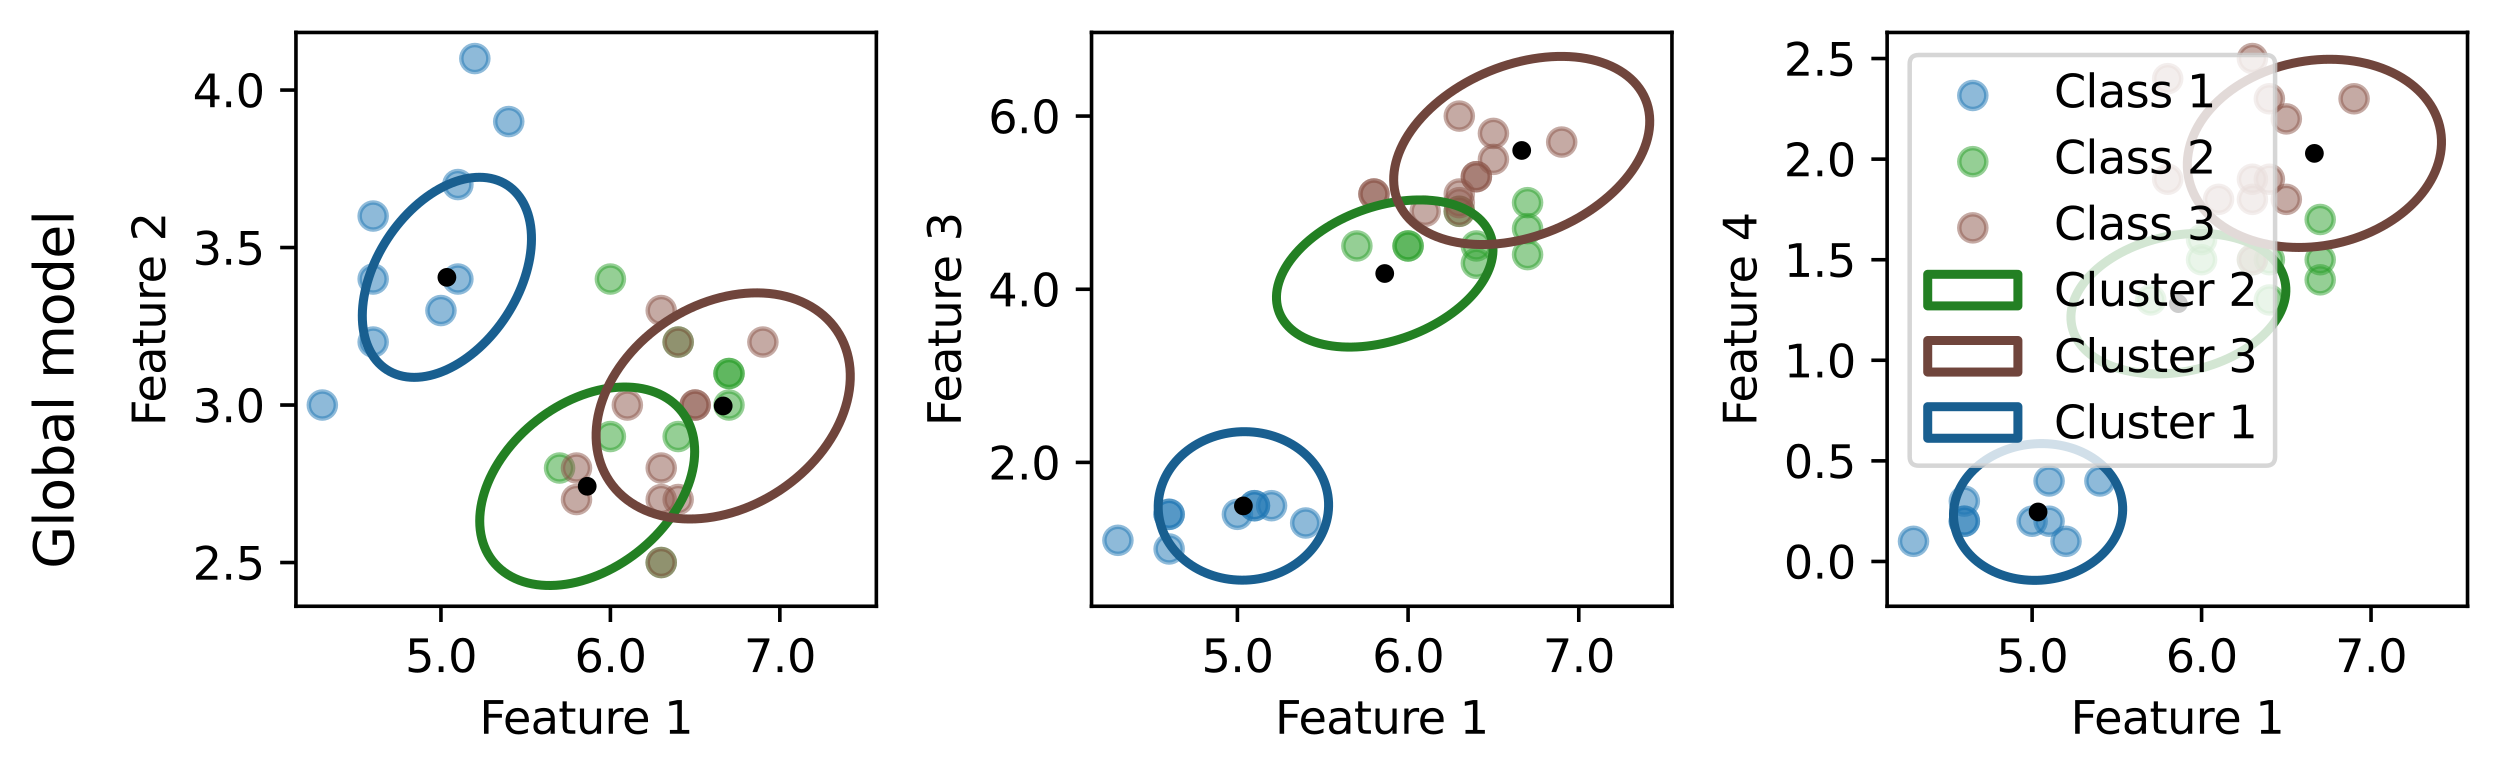 <?xml version="1.0" encoding="utf-8" standalone="no"?>
<!DOCTYPE svg PUBLIC "-//W3C//DTD SVG 1.1//EN"
  "http://www.w3.org/Graphics/SVG/1.1/DTD/svg11.dtd">
<svg xmlns:xlink="http://www.w3.org/1999/xlink" width="554.4pt" height="171.996pt" viewBox="0 0 554.4 171.996" xmlns="http://www.w3.org/2000/svg" version="1.1">
 <defs>
  <style type="text/css">*{stroke-linejoin: round; stroke-linecap: butt}</style>
 </defs>
 <g id="figure_1">
  <g id="patch_1">
   <path d="M 0 171.996 
L 554.4 171.996 
L 554.4 -0 
L 0 -0 
z
" style="fill: #ffffff"/>
  </g>
  <g id="axes_1">
   <g id="patch_2">
    <path d="M 65.63 134.44 
L 194.34 134.44 
L 194.34 7.2 
L 65.63 7.2 
z
" style="fill: #ffffff"/>
   </g>
   <g id="PathCollection_1">
    <defs>
     <path id="m720c238024" d="M 0 3 
C 0.796 3 1.559 2.684 2.121 2.121 
C 2.684 1.559 3 0.796 3 0 
C 3 -0.796 2.684 -1.559 2.121 -2.121 
C 1.559 -2.684 0.796 -3 0 -3 
C -0.796 -3 -1.559 -2.684 -2.121 -2.121 
C -2.684 -1.559 -3 -0.796 -3 0 
C -3 0.796 -2.684 1.559 -2.121 2.121 
C -1.559 2.684 -0.796 3 0 3 
z
" style="stroke: #1f77b4; stroke-opacity: 0.5"/>
    </defs>
    <g clip-path="url(#pd0aab6f611)">
     <use xlink:href="#m720c238024" x="97.784" y="68.865" style="fill: #1f77b4; fill-opacity: 0.5; stroke: #1f77b4; stroke-opacity: 0.5"/>
     <use xlink:href="#m720c238024" x="82.753" y="75.85" style="fill: #1f77b4; fill-opacity: 0.5; stroke: #1f77b4; stroke-opacity: 0.5"/>
     <use xlink:href="#m720c238024" x="82.753" y="47.909" style="fill: #1f77b4; fill-opacity: 0.5; stroke: #1f77b4; stroke-opacity: 0.5"/>
     <use xlink:href="#m720c238024" x="105.299" y="12.984" style="fill: #1f77b4; fill-opacity: 0.5; stroke: #1f77b4; stroke-opacity: 0.5"/>
     <use xlink:href="#m720c238024" x="101.542" y="40.924" style="fill: #1f77b4; fill-opacity: 0.5; stroke: #1f77b4; stroke-opacity: 0.5"/>
     <use xlink:href="#m720c238024" x="112.815" y="26.954" style="fill: #1f77b4; fill-opacity: 0.5; stroke: #1f77b4; stroke-opacity: 0.5"/>
     <use xlink:href="#m720c238024" x="101.542" y="61.879" style="fill: #1f77b4; fill-opacity: 0.5; stroke: #1f77b4; stroke-opacity: 0.5"/>
     <use xlink:href="#m720c238024" x="71.48" y="89.82" style="fill: #1f77b4; fill-opacity: 0.5; stroke: #1f77b4; stroke-opacity: 0.5"/>
     <use xlink:href="#m720c238024" x="82.753" y="61.879" style="fill: #1f77b4; fill-opacity: 0.5; stroke: #1f77b4; stroke-opacity: 0.5"/>
    </g>
   </g>
   <g id="PathCollection_2">
    <defs>
     <path id="mb170b4810d" d="M 0 3 
C 0.796 3 1.559 2.684 2.121 2.121 
C 2.684 1.559 3 0.796 3 0 
C 3 -0.796 2.684 -1.559 2.121 -2.121 
C 1.559 -2.684 0.796 -3 0 -3 
C -0.796 -3 -1.559 -2.684 -2.121 -2.121 
C -2.684 -1.559 -3 -0.796 -3 0 
C -3 0.796 -2.684 1.559 -2.121 2.121 
C -1.559 2.684 -0.796 3 0 3 
z
" style="stroke: #2ca02c; stroke-opacity: 0.5"/>
    </defs>
    <g clip-path="url(#pd0aab6f611)">
     <use xlink:href="#mb170b4810d" x="150.391" y="75.85" style="fill: #2ca02c; fill-opacity: 0.5; stroke: #2ca02c; stroke-opacity: 0.5"/>
     <use xlink:href="#mb170b4810d" x="124.088" y="103.79" style="fill: #2ca02c; fill-opacity: 0.5; stroke: #2ca02c; stroke-opacity: 0.5"/>
     <use xlink:href="#mb170b4810d" x="135.361" y="96.805" style="fill: #2ca02c; fill-opacity: 0.5; stroke: #2ca02c; stroke-opacity: 0.5"/>
     <use xlink:href="#mb170b4810d" x="161.664" y="89.82" style="fill: #2ca02c; fill-opacity: 0.5; stroke: #2ca02c; stroke-opacity: 0.5"/>
     <use xlink:href="#mb170b4810d" x="146.634" y="124.746" style="fill: #2ca02c; fill-opacity: 0.5; stroke: #2ca02c; stroke-opacity: 0.5"/>
     <use xlink:href="#mb170b4810d" x="161.664" y="82.835" style="fill: #2ca02c; fill-opacity: 0.5; stroke: #2ca02c; stroke-opacity: 0.5"/>
     <use xlink:href="#mb170b4810d" x="150.391" y="96.805" style="fill: #2ca02c; fill-opacity: 0.5; stroke: #2ca02c; stroke-opacity: 0.5"/>
     <use xlink:href="#mb170b4810d" x="135.361" y="61.879" style="fill: #2ca02c; fill-opacity: 0.5; stroke: #2ca02c; stroke-opacity: 0.5"/>
     <use xlink:href="#mb170b4810d" x="161.664" y="82.835" style="fill: #2ca02c; fill-opacity: 0.5; stroke: #2ca02c; stroke-opacity: 0.5"/>
    </g>
   </g>
   <g id="PathCollection_3">
    <defs>
     <path id="mfb10b53943" d="M 0 3 
C 0.796 3 1.559 2.684 2.121 2.121 
C 2.684 1.559 3 0.796 3 0 
C 3 -0.796 2.684 -1.559 2.121 -2.121 
C 1.559 -2.684 0.796 -3 0 -3 
C -0.796 -3 -1.559 -2.684 -2.121 -2.121 
C -2.684 -1.559 -3 -0.796 -3 0 
C -3 0.796 -2.684 1.559 -2.121 2.121 
C -1.559 2.684 -0.796 3 0 3 
z
" style="stroke: #8c564b; stroke-opacity: 0.5"/>
    </defs>
    <g clip-path="url(#pd0aab6f611)">
     <use xlink:href="#mfb10b53943" x="146.634" y="103.79" style="fill: #8c564b; fill-opacity: 0.5; stroke: #8c564b; stroke-opacity: 0.5"/>
     <use xlink:href="#mfb10b53943" x="139.118" y="89.82" style="fill: #8c564b; fill-opacity: 0.5; stroke: #8c564b; stroke-opacity: 0.5"/>
     <use xlink:href="#mfb10b53943" x="169.179" y="75.85" style="fill: #8c564b; fill-opacity: 0.5; stroke: #8c564b; stroke-opacity: 0.5"/>
     <use xlink:href="#mfb10b53943" x="150.391" y="75.85" style="fill: #8c564b; fill-opacity: 0.5; stroke: #8c564b; stroke-opacity: 0.5"/>
     <use xlink:href="#mfb10b53943" x="127.845" y="110.775" style="fill: #8c564b; fill-opacity: 0.5; stroke: #8c564b; stroke-opacity: 0.5"/>
     <use xlink:href="#mfb10b53943" x="146.634" y="124.746" style="fill: #8c564b; fill-opacity: 0.5; stroke: #8c564b; stroke-opacity: 0.5"/>
     <use xlink:href="#mfb10b53943" x="154.149" y="89.82" style="fill: #8c564b; fill-opacity: 0.5; stroke: #8c564b; stroke-opacity: 0.5"/>
     <use xlink:href="#mfb10b53943" x="150.391" y="110.775" style="fill: #8c564b; fill-opacity: 0.5; stroke: #8c564b; stroke-opacity: 0.5"/>
     <use xlink:href="#mfb10b53943" x="127.845" y="103.79" style="fill: #8c564b; fill-opacity: 0.5; stroke: #8c564b; stroke-opacity: 0.5"/>
     <use xlink:href="#mfb10b53943" x="154.149" y="89.82" style="fill: #8c564b; fill-opacity: 0.5; stroke: #8c564b; stroke-opacity: 0.5"/>
     <use xlink:href="#mfb10b53943" x="146.634" y="110.775" style="fill: #8c564b; fill-opacity: 0.5; stroke: #8c564b; stroke-opacity: 0.5"/>
     <use xlink:href="#mfb10b53943" x="146.634" y="68.865" style="fill: #8c564b; fill-opacity: 0.5; stroke: #8c564b; stroke-opacity: 0.5"/>
    </g>
   </g>
   <g id="patch_3">
    <path d="M 106.499 117.523 
C 107.119 122.763 110.212 126.768 115.098 128.656 
C 119.984 130.545 126.264 130.162 132.554 127.592 
C 138.844 125.023 144.632 120.476 148.642 114.954 
C 152.652 109.432 154.557 103.385 153.938 98.145 
C 153.318 92.905 150.225 88.9 145.339 87.012 
C 140.453 85.124 134.173 85.507 127.883 88.076 
C 121.592 90.646 115.805 95.192 111.795 100.714 
C 107.785 106.236 105.88 112.283 106.499 117.523 
L 106.499 117.523 
z
" clip-path="url(#pd0aab6f611)" style="fill: none; stroke: #238023; stroke-width: 2; stroke-linejoin: miter"/>
   </g>
   <g id="PathCollection_4">
    <defs>
     <path id="ma41f12a449" d="M 0 1.581 
C 0.419 1.581 0.822 1.415 1.118 1.118 
C 1.415 0.822 1.581 0.419 1.581 0 
C 1.581 -0.419 1.415 -0.822 1.118 -1.118 
C 0.822 -1.415 0.419 -1.581 0 -1.581 
C -0.419 -1.581 -0.822 -1.415 -1.118 -1.118 
C -1.415 -0.822 -1.581 -0.419 -1.581 0 
C -1.581 0.419 -1.415 0.822 -1.118 1.118 
C -0.822 1.415 -0.419 1.581 0 1.581 
z
" style="stroke: #000000"/>
    </defs>
    <g clip-path="url(#pd0aab6f611)">
     <use xlink:href="#ma41f12a449" x="130.218" y="107.834" style="stroke: #000000"/>
    </g>
   </g>
   <g id="patch_4">
    <path d="M 132.262 98.328 
C 132.799 104.603 136.276 109.745 141.927 112.624 
C 147.579 115.502 154.943 115.881 162.399 113.677 
C 169.855 111.474 176.793 106.868 181.686 100.873 
C 186.579 94.878 189.026 87.985 188.49 81.711 
C 187.953 75.436 184.476 70.294 178.824 67.416 
C 173.173 64.537 165.808 64.158 158.352 66.362 
C 150.896 68.565 143.958 73.172 139.066 79.166 
C 134.173 85.161 131.725 92.054 132.262 98.328 
L 132.262 98.328 
z
" clip-path="url(#pd0aab6f611)" style="fill: none; stroke: #70453c; stroke-width: 2; stroke-linejoin: miter"/>
   </g>
   <g id="PathCollection_5">
    <g clip-path="url(#pd0aab6f611)">
     <use xlink:href="#ma41f12a449" x="160.376" y="90.02" style="stroke: #000000"/>
    </g>
   </g>
   <g id="patch_5">
    <path d="M 80.688 73.796 
C 81.634 78.693 84.482 82.095 88.604 83.253 
C 92.727 84.41 97.788 83.229 102.672 79.968 
C 107.556 76.708 111.865 71.635 114.649 65.866 
C 117.434 60.098 118.467 54.105 117.521 49.208 
C 116.575 44.31 113.727 40.908 109.604 39.751 
C 105.481 38.593 100.421 39.775 95.537 43.035 
C 90.653 46.296 86.344 51.369 83.559 57.137 
C 80.775 62.906 79.742 68.899 80.688 73.796 
L 80.688 73.796 
z
" clip-path="url(#pd0aab6f611)" style="fill: none; stroke: #195f90; stroke-width: 2; stroke-linejoin: miter"/>
   </g>
   <g id="PathCollection_6">
    <g clip-path="url(#pd0aab6f611)">
     <use xlink:href="#ma41f12a449" x="99.104" y="61.502" style="stroke: #000000"/>
    </g>
   </g>
   <g id="matplotlib.axis_1">
    <g id="xtick_1">
     <g id="line2d_1">
      <defs>
       <path id="md71f0835fc" d="M 0 0 
L 0 3.5 
" style="stroke: #000000; stroke-width: 0.8"/>
      </defs>
      <g>
       <use xlink:href="#md71f0835fc" x="97.784" y="134.44" style="stroke: #000000; stroke-width: 0.8"/>
      </g>
     </g>
     <g id="text_1">
      <!-- 5.0 -->
      <g transform="translate(89.832 149.038) scale(0.1 -0.1)">
       <defs>
        <path id="DejaVuSans-35" d="M 691 4666 
L 3169 4666 
L 3169 4134 
L 1269 4134 
L 1269 2991 
Q 1406 3038 1543 3061 
Q 1681 3084 1819 3084 
Q 2600 3084 3056 2656 
Q 3513 2228 3513 1497 
Q 3513 744 3044 326 
Q 2575 -91 1722 -91 
Q 1428 -91 1123 -41 
Q 819 9 494 109 
L 494 744 
Q 775 591 1075 516 
Q 1375 441 1709 441 
Q 2250 441 2565 725 
Q 2881 1009 2881 1497 
Q 2881 1984 2565 2268 
Q 2250 2553 1709 2553 
Q 1456 2553 1204 2497 
Q 953 2441 691 2322 
L 691 4666 
z
" transform="scale(0.016)"/>
        <path id="DejaVuSans-2e" d="M 684 794 
L 1344 794 
L 1344 0 
L 684 0 
L 684 794 
z
" transform="scale(0.016)"/>
        <path id="DejaVuSans-30" d="M 2034 4250 
Q 1547 4250 1301 3770 
Q 1056 3291 1056 2328 
Q 1056 1369 1301 889 
Q 1547 409 2034 409 
Q 2525 409 2770 889 
Q 3016 1369 3016 2328 
Q 3016 3291 2770 3770 
Q 2525 4250 2034 4250 
z
M 2034 4750 
Q 2819 4750 3233 4129 
Q 3647 3509 3647 2328 
Q 3647 1150 3233 529 
Q 2819 -91 2034 -91 
Q 1250 -91 836 529 
Q 422 1150 422 2328 
Q 422 3509 836 4129 
Q 1250 4750 2034 4750 
z
" transform="scale(0.016)"/>
       </defs>
       <use xlink:href="#DejaVuSans-35"/>
       <use xlink:href="#DejaVuSans-2e" x="63.623"/>
       <use xlink:href="#DejaVuSans-30" x="95.41"/>
      </g>
     </g>
    </g>
    <g id="xtick_2">
     <g id="line2d_2">
      <g>
       <use xlink:href="#md71f0835fc" x="135.361" y="134.44" style="stroke: #000000; stroke-width: 0.8"/>
      </g>
     </g>
     <g id="text_2">
      <!-- 6.0 -->
      <g transform="translate(127.409 149.038) scale(0.1 -0.1)">
       <defs>
        <path id="DejaVuSans-36" d="M 2113 2584 
Q 1688 2584 1439 2293 
Q 1191 2003 1191 1497 
Q 1191 994 1439 701 
Q 1688 409 2113 409 
Q 2538 409 2786 701 
Q 3034 994 3034 1497 
Q 3034 2003 2786 2293 
Q 2538 2584 2113 2584 
z
M 3366 4563 
L 3366 3988 
Q 3128 4100 2886 4159 
Q 2644 4219 2406 4219 
Q 1781 4219 1451 3797 
Q 1122 3375 1075 2522 
Q 1259 2794 1537 2939 
Q 1816 3084 2150 3084 
Q 2853 3084 3261 2657 
Q 3669 2231 3669 1497 
Q 3669 778 3244 343 
Q 2819 -91 2113 -91 
Q 1303 -91 875 529 
Q 447 1150 447 2328 
Q 447 3434 972 4092 
Q 1497 4750 2381 4750 
Q 2619 4750 2861 4703 
Q 3103 4656 3366 4563 
z
" transform="scale(0.016)"/>
       </defs>
       <use xlink:href="#DejaVuSans-36"/>
       <use xlink:href="#DejaVuSans-2e" x="63.623"/>
       <use xlink:href="#DejaVuSans-30" x="95.41"/>
      </g>
     </g>
    </g>
    <g id="xtick_3">
     <g id="line2d_3">
      <g>
       <use xlink:href="#md71f0835fc" x="172.937" y="134.44" style="stroke: #000000; stroke-width: 0.8"/>
      </g>
     </g>
     <g id="text_3">
      <!-- 7.0 -->
      <g transform="translate(164.986 149.038) scale(0.1 -0.1)">
       <defs>
        <path id="DejaVuSans-37" d="M 525 4666 
L 3525 4666 
L 3525 4397 
L 1831 0 
L 1172 0 
L 2766 4134 
L 525 4134 
L 525 4666 
z
" transform="scale(0.016)"/>
       </defs>
       <use xlink:href="#DejaVuSans-37"/>
       <use xlink:href="#DejaVuSans-2e" x="63.623"/>
       <use xlink:href="#DejaVuSans-30" x="95.41"/>
      </g>
     </g>
    </g>
    <g id="text_4">
     <!-- Feature 1 -->
     <g transform="translate(106.325 162.717) scale(0.1 -0.1)">
      <defs>
       <path id="DejaVuSans-46" d="M 628 4666 
L 3309 4666 
L 3309 4134 
L 1259 4134 
L 1259 2759 
L 3109 2759 
L 3109 2228 
L 1259 2228 
L 1259 0 
L 628 0 
L 628 4666 
z
" transform="scale(0.016)"/>
       <path id="DejaVuSans-65" d="M 3597 1894 
L 3597 1613 
L 953 1613 
Q 991 1019 1311 708 
Q 1631 397 2203 397 
Q 2534 397 2845 478 
Q 3156 559 3463 722 
L 3463 178 
Q 3153 47 2828 -22 
Q 2503 -91 2169 -91 
Q 1331 -91 842 396 
Q 353 884 353 1716 
Q 353 2575 817 3079 
Q 1281 3584 2069 3584 
Q 2775 3584 3186 3129 
Q 3597 2675 3597 1894 
z
M 3022 2063 
Q 3016 2534 2758 2815 
Q 2500 3097 2075 3097 
Q 1594 3097 1305 2825 
Q 1016 2553 972 2059 
L 3022 2063 
z
" transform="scale(0.016)"/>
       <path id="DejaVuSans-61" d="M 2194 1759 
Q 1497 1759 1228 1600 
Q 959 1441 959 1056 
Q 959 750 1161 570 
Q 1363 391 1709 391 
Q 2188 391 2477 730 
Q 2766 1069 2766 1631 
L 2766 1759 
L 2194 1759 
z
M 3341 1997 
L 3341 0 
L 2766 0 
L 2766 531 
Q 2569 213 2275 61 
Q 1981 -91 1556 -91 
Q 1019 -91 701 211 
Q 384 513 384 1019 
Q 384 1609 779 1909 
Q 1175 2209 1959 2209 
L 2766 2209 
L 2766 2266 
Q 2766 2663 2505 2880 
Q 2244 3097 1772 3097 
Q 1472 3097 1187 3025 
Q 903 2953 641 2809 
L 641 3341 
Q 956 3463 1253 3523 
Q 1550 3584 1831 3584 
Q 2591 3584 2966 3190 
Q 3341 2797 3341 1997 
z
" transform="scale(0.016)"/>
       <path id="DejaVuSans-74" d="M 1172 4494 
L 1172 3500 
L 2356 3500 
L 2356 3053 
L 1172 3053 
L 1172 1153 
Q 1172 725 1289 603 
Q 1406 481 1766 481 
L 2356 481 
L 2356 0 
L 1766 0 
Q 1100 0 847 248 
Q 594 497 594 1153 
L 594 3053 
L 172 3053 
L 172 3500 
L 594 3500 
L 594 4494 
L 1172 4494 
z
" transform="scale(0.016)"/>
       <path id="DejaVuSans-75" d="M 544 1381 
L 544 3500 
L 1119 3500 
L 1119 1403 
Q 1119 906 1312 657 
Q 1506 409 1894 409 
Q 2359 409 2629 706 
Q 2900 1003 2900 1516 
L 2900 3500 
L 3475 3500 
L 3475 0 
L 2900 0 
L 2900 538 
Q 2691 219 2414 64 
Q 2138 -91 1772 -91 
Q 1169 -91 856 284 
Q 544 659 544 1381 
z
M 1991 3584 
L 1991 3584 
z
" transform="scale(0.016)"/>
       <path id="DejaVuSans-72" d="M 2631 2963 
Q 2534 3019 2420 3045 
Q 2306 3072 2169 3072 
Q 1681 3072 1420 2755 
Q 1159 2438 1159 1844 
L 1159 0 
L 581 0 
L 581 3500 
L 1159 3500 
L 1159 2956 
Q 1341 3275 1631 3429 
Q 1922 3584 2338 3584 
Q 2397 3584 2469 3576 
Q 2541 3569 2628 3553 
L 2631 2963 
z
" transform="scale(0.016)"/>
       <path id="DejaVuSans-20" transform="scale(0.016)"/>
       <path id="DejaVuSans-31" d="M 794 531 
L 1825 531 
L 1825 4091 
L 703 3866 
L 703 4441 
L 1819 4666 
L 2450 4666 
L 2450 531 
L 3481 531 
L 3481 0 
L 794 0 
L 794 531 
z
" transform="scale(0.016)"/>
      </defs>
      <use xlink:href="#DejaVuSans-46"/>
      <use xlink:href="#DejaVuSans-65" x="52.02"/>
      <use xlink:href="#DejaVuSans-61" x="113.543"/>
      <use xlink:href="#DejaVuSans-74" x="174.822"/>
      <use xlink:href="#DejaVuSans-75" x="214.031"/>
      <use xlink:href="#DejaVuSans-72" x="277.41"/>
      <use xlink:href="#DejaVuSans-65" x="316.273"/>
      <use xlink:href="#DejaVuSans-20" x="377.797"/>
      <use xlink:href="#DejaVuSans-31" x="409.584"/>
     </g>
    </g>
   </g>
   <g id="matplotlib.axis_2">
    <g id="ytick_1">
     <g id="line2d_4">
      <defs>
       <path id="mcc49291d9c" d="M 0 0 
L -3.5 0 
" style="stroke: #000000; stroke-width: 0.8"/>
      </defs>
      <g>
       <use xlink:href="#mcc49291d9c" x="65.63" y="124.746" style="stroke: #000000; stroke-width: 0.8"/>
      </g>
     </g>
     <g id="text_5">
      <!-- 2.5 -->
      <g transform="translate(42.727 128.545) scale(0.1 -0.1)">
       <defs>
        <path id="DejaVuSans-32" d="M 1228 531 
L 3431 531 
L 3431 0 
L 469 0 
L 469 531 
Q 828 903 1448 1529 
Q 2069 2156 2228 2338 
Q 2531 2678 2651 2914 
Q 2772 3150 2772 3378 
Q 2772 3750 2511 3984 
Q 2250 4219 1831 4219 
Q 1534 4219 1204 4116 
Q 875 4013 500 3803 
L 500 4441 
Q 881 4594 1212 4672 
Q 1544 4750 1819 4750 
Q 2544 4750 2975 4387 
Q 3406 4025 3406 3419 
Q 3406 3131 3298 2873 
Q 3191 2616 2906 2266 
Q 2828 2175 2409 1742 
Q 1991 1309 1228 531 
z
" transform="scale(0.016)"/>
       </defs>
       <use xlink:href="#DejaVuSans-32"/>
       <use xlink:href="#DejaVuSans-2e" x="63.623"/>
       <use xlink:href="#DejaVuSans-35" x="95.41"/>
      </g>
     </g>
    </g>
    <g id="ytick_2">
     <g id="line2d_5">
      <g>
       <use xlink:href="#mcc49291d9c" x="65.63" y="89.82" style="stroke: #000000; stroke-width: 0.8"/>
      </g>
     </g>
     <g id="text_6">
      <!-- 3.0 -->
      <g transform="translate(42.727 93.619) scale(0.1 -0.1)">
       <defs>
        <path id="DejaVuSans-33" d="M 2597 2516 
Q 3050 2419 3304 2112 
Q 3559 1806 3559 1356 
Q 3559 666 3084 287 
Q 2609 -91 1734 -91 
Q 1441 -91 1130 -33 
Q 819 25 488 141 
L 488 750 
Q 750 597 1062 519 
Q 1375 441 1716 441 
Q 2309 441 2620 675 
Q 2931 909 2931 1356 
Q 2931 1769 2642 2001 
Q 2353 2234 1838 2234 
L 1294 2234 
L 1294 2753 
L 1863 2753 
Q 2328 2753 2575 2939 
Q 2822 3125 2822 3475 
Q 2822 3834 2567 4026 
Q 2313 4219 1838 4219 
Q 1578 4219 1281 4162 
Q 984 4106 628 3988 
L 628 4550 
Q 988 4650 1302 4700 
Q 1616 4750 1894 4750 
Q 2613 4750 3031 4423 
Q 3450 4097 3450 3541 
Q 3450 3153 3228 2886 
Q 3006 2619 2597 2516 
z
" transform="scale(0.016)"/>
       </defs>
       <use xlink:href="#DejaVuSans-33"/>
       <use xlink:href="#DejaVuSans-2e" x="63.623"/>
       <use xlink:href="#DejaVuSans-30" x="95.41"/>
      </g>
     </g>
    </g>
    <g id="ytick_3">
     <g id="line2d_6">
      <g>
       <use xlink:href="#mcc49291d9c" x="65.63" y="54.894" style="stroke: #000000; stroke-width: 0.8"/>
      </g>
     </g>
     <g id="text_7">
      <!-- 3.5 -->
      <g transform="translate(42.727 58.694) scale(0.1 -0.1)">
       <use xlink:href="#DejaVuSans-33"/>
       <use xlink:href="#DejaVuSans-2e" x="63.623"/>
       <use xlink:href="#DejaVuSans-35" x="95.41"/>
      </g>
     </g>
    </g>
    <g id="ytick_4">
     <g id="line2d_7">
      <g>
       <use xlink:href="#mcc49291d9c" x="65.63" y="19.969" style="stroke: #000000; stroke-width: 0.8"/>
      </g>
     </g>
     <g id="text_8">
      <!-- 4.0 -->
      <g transform="translate(42.727 23.768) scale(0.1 -0.1)">
       <defs>
        <path id="DejaVuSans-34" d="M 2419 4116 
L 825 1625 
L 2419 1625 
L 2419 4116 
z
M 2253 4666 
L 3047 4666 
L 3047 1625 
L 3713 1625 
L 3713 1100 
L 3047 1100 
L 3047 0 
L 2419 0 
L 2419 1100 
L 313 1100 
L 313 1709 
L 2253 4666 
z
" transform="scale(0.016)"/>
       </defs>
       <use xlink:href="#DejaVuSans-34"/>
       <use xlink:href="#DejaVuSans-2e" x="63.623"/>
       <use xlink:href="#DejaVuSans-30" x="95.41"/>
      </g>
     </g>
    </g>
    <g id="text_9">
     <!-- Feature 2 -->
     <g transform="translate(36.647 94.48) rotate(-90) scale(0.1 -0.1)">
      <use xlink:href="#DejaVuSans-46"/>
      <use xlink:href="#DejaVuSans-65" x="52.02"/>
      <use xlink:href="#DejaVuSans-61" x="113.543"/>
      <use xlink:href="#DejaVuSans-74" x="174.822"/>
      <use xlink:href="#DejaVuSans-75" x="214.031"/>
      <use xlink:href="#DejaVuSans-72" x="277.41"/>
      <use xlink:href="#DejaVuSans-65" x="316.273"/>
      <use xlink:href="#DejaVuSans-20" x="377.797"/>
      <use xlink:href="#DejaVuSans-32" x="409.584"/>
     </g>
    </g>
   </g>
   <g id="patch_6">
    <path d="M 65.63 134.44 
L 65.63 7.2 
" style="fill: none; stroke: #000000; stroke-width: 0.8; stroke-linejoin: miter; stroke-linecap: square"/>
   </g>
   <g id="patch_7">
    <path d="M 194.34 134.44 
L 194.34 7.2 
" style="fill: none; stroke: #000000; stroke-width: 0.8; stroke-linejoin: miter; stroke-linecap: square"/>
   </g>
   <g id="patch_8">
    <path d="M 65.63 134.44 
L 194.34 134.44 
" style="fill: none; stroke: #000000; stroke-width: 0.8; stroke-linejoin: miter; stroke-linecap: square"/>
   </g>
   <g id="patch_9">
    <path d="M 65.63 7.2 
L 194.34 7.2 
" style="fill: none; stroke: #000000; stroke-width: 0.8; stroke-linejoin: miter; stroke-linecap: square"/>
   </g>
  </g>
  <g id="axes_2">
   <g id="patch_10">
    <path d="M 242.06 134.44 
L 370.77 134.44 
L 370.77 7.2 
L 242.06 7.2 
z
" style="fill: #ffffff"/>
   </g>
   <g id="PathCollection_7">
    <g clip-path="url(#p933423867d)">
     <use xlink:href="#m720c238024" x="274.406" y="114.061" style="fill: #1f77b4; fill-opacity: 0.5; stroke: #1f77b4; stroke-opacity: 0.5"/>
     <use xlink:href="#m720c238024" x="259.266" y="114.061" style="fill: #1f77b4; fill-opacity: 0.5; stroke: #1f77b4; stroke-opacity: 0.5"/>
     <use xlink:href="#m720c238024" x="259.266" y="121.741" style="fill: #1f77b4; fill-opacity: 0.5; stroke: #1f77b4; stroke-opacity: 0.5"/>
     <use xlink:href="#m720c238024" x="281.976" y="112.141" style="fill: #1f77b4; fill-opacity: 0.5; stroke: #1f77b4; stroke-opacity: 0.5"/>
     <use xlink:href="#m720c238024" x="278.191" y="112.141" style="fill: #1f77b4; fill-opacity: 0.5; stroke: #1f77b4; stroke-opacity: 0.5"/>
     <use xlink:href="#m720c238024" x="289.547" y="115.981" style="fill: #1f77b4; fill-opacity: 0.5; stroke: #1f77b4; stroke-opacity: 0.5"/>
     <use xlink:href="#m720c238024" x="278.191" y="112.141" style="fill: #1f77b4; fill-opacity: 0.5; stroke: #1f77b4; stroke-opacity: 0.5"/>
     <use xlink:href="#m720c238024" x="247.91" y="119.821" style="fill: #1f77b4; fill-opacity: 0.5; stroke: #1f77b4; stroke-opacity: 0.5"/>
     <use xlink:href="#m720c238024" x="259.266" y="114.061" style="fill: #1f77b4; fill-opacity: 0.5; stroke: #1f77b4; stroke-opacity: 0.5"/>
    </g>
   </g>
   <g id="PathCollection_8">
    <g clip-path="url(#p933423867d)">
     <use xlink:href="#mb170b4810d" x="327.398" y="54.542" style="fill: #2ca02c; fill-opacity: 0.5; stroke: #2ca02c; stroke-opacity: 0.5"/>
     <use xlink:href="#mb170b4810d" x="300.902" y="54.542" style="fill: #2ca02c; fill-opacity: 0.5; stroke: #2ca02c; stroke-opacity: 0.5"/>
     <use xlink:href="#mb170b4810d" x="312.257" y="54.542" style="fill: #2ca02c; fill-opacity: 0.5; stroke: #2ca02c; stroke-opacity: 0.5"/>
     <use xlink:href="#mb170b4810d" x="338.753" y="44.942" style="fill: #2ca02c; fill-opacity: 0.5; stroke: #2ca02c; stroke-opacity: 0.5"/>
     <use xlink:href="#mb170b4810d" x="323.612" y="46.862" style="fill: #2ca02c; fill-opacity: 0.5; stroke: #2ca02c; stroke-opacity: 0.5"/>
     <use xlink:href="#mb170b4810d" x="338.753" y="56.462" style="fill: #2ca02c; fill-opacity: 0.5; stroke: #2ca02c; stroke-opacity: 0.5"/>
     <use xlink:href="#mb170b4810d" x="327.398" y="58.382" style="fill: #2ca02c; fill-opacity: 0.5; stroke: #2ca02c; stroke-opacity: 0.5"/>
     <use xlink:href="#mb170b4810d" x="312.257" y="54.542" style="fill: #2ca02c; fill-opacity: 0.5; stroke: #2ca02c; stroke-opacity: 0.5"/>
     <use xlink:href="#mb170b4810d" x="338.753" y="50.702" style="fill: #2ca02c; fill-opacity: 0.5; stroke: #2ca02c; stroke-opacity: 0.5"/>
    </g>
   </g>
   <g id="PathCollection_9">
    <g clip-path="url(#p933423867d)">
     <use xlink:href="#mfb10b53943" x="323.612" y="43.022" style="fill: #8c564b; fill-opacity: 0.5; stroke: #8c564b; stroke-opacity: 0.5"/>
     <use xlink:href="#mfb10b53943" x="316.042" y="46.862" style="fill: #8c564b; fill-opacity: 0.5; stroke: #8c564b; stroke-opacity: 0.5"/>
     <use xlink:href="#mfb10b53943" x="346.323" y="31.502" style="fill: #8c564b; fill-opacity: 0.5; stroke: #8c564b; stroke-opacity: 0.5"/>
     <use xlink:href="#mfb10b53943" x="327.398" y="39.182" style="fill: #8c564b; fill-opacity: 0.5; stroke: #8c564b; stroke-opacity: 0.5"/>
     <use xlink:href="#mfb10b53943" x="304.687" y="43.022" style="fill: #8c564b; fill-opacity: 0.5; stroke: #8c564b; stroke-opacity: 0.5"/>
     <use xlink:href="#mfb10b53943" x="323.612" y="44.942" style="fill: #8c564b; fill-opacity: 0.5; stroke: #8c564b; stroke-opacity: 0.5"/>
     <use xlink:href="#mfb10b53943" x="331.183" y="35.342" style="fill: #8c564b; fill-opacity: 0.5; stroke: #8c564b; stroke-opacity: 0.5"/>
     <use xlink:href="#mfb10b53943" x="327.398" y="39.182" style="fill: #8c564b; fill-opacity: 0.5; stroke: #8c564b; stroke-opacity: 0.5"/>
     <use xlink:href="#mfb10b53943" x="304.687" y="43.022" style="fill: #8c564b; fill-opacity: 0.5; stroke: #8c564b; stroke-opacity: 0.5"/>
     <use xlink:href="#mfb10b53943" x="331.183" y="29.582" style="fill: #8c564b; fill-opacity: 0.5; stroke: #8c564b; stroke-opacity: 0.5"/>
     <use xlink:href="#mfb10b53943" x="323.612" y="46.862" style="fill: #8c564b; fill-opacity: 0.5; stroke: #8c564b; stroke-opacity: 0.5"/>
     <use xlink:href="#mfb10b53943" x="323.612" y="25.742" style="fill: #8c564b; fill-opacity: 0.5; stroke: #8c564b; stroke-opacity: 0.5"/>
    </g>
   </g>
   <g id="patch_11">
    <path d="M 320.716 44.945 
C 315.476 43.775 309.013 44.307 302.75 46.426 
C 296.488 48.544 290.937 52.076 287.32 56.242 
C 283.703 60.409 282.315 64.87 283.463 68.644 
C 284.61 72.417 288.199 75.195 293.439 76.366 
C 298.679 77.536 305.142 77.003 311.405 74.885 
C 317.667 72.766 323.219 69.235 326.835 65.068 
C 330.452 60.902 331.84 56.441 330.692 52.667 
C 329.545 48.893 325.956 46.115 320.716 44.945 
L 320.716 44.945 
z
" clip-path="url(#p933423867d)" style="fill: none; stroke: #238023; stroke-width: 2; stroke-linejoin: miter"/>
   </g>
   <g id="PathCollection_10">
    <g clip-path="url(#p933423867d)">
     <use xlink:href="#ma41f12a449" x="307.078" y="60.655" style="stroke: #000000"/>
    </g>
   </g>
   <g id="patch_12">
    <path d="M 351.785 12.984 
C 345.284 11.808 337.539 12.828 330.256 15.819 
C 322.972 18.81 316.744 23.528 312.944 28.934 
C 309.144 34.339 308.081 39.992 309.991 44.645 
C 311.9 49.299 316.625 52.575 323.126 53.751 
C 329.626 54.926 337.371 53.906 344.655 50.915 
C 351.938 47.924 358.166 43.206 361.966 37.801 
C 365.766 32.395 366.829 26.743 364.92 22.089 
C 363.01 17.435 358.285 14.159 351.785 12.984 
L 351.785 12.984 
z
" clip-path="url(#p933423867d)" style="fill: none; stroke: #70453c; stroke-width: 2; stroke-linejoin: miter"/>
   </g>
   <g id="PathCollection_11">
    <g clip-path="url(#p933423867d)">
     <use xlink:href="#ma41f12a449" x="337.455" y="33.367" style="stroke: #000000"/>
    </g>
   </g>
   <g id="patch_13">
    <path d="M 276.103 95.729 
C 271.093 95.7 266.249 97.408 262.637 100.475 
C 259.025 103.542 256.941 107.718 256.844 112.084 
C 256.746 116.451 258.644 120.65 262.118 123.758 
C 265.592 126.865 270.359 128.628 275.369 128.656 
C 280.379 128.685 285.224 126.978 288.835 123.911 
C 292.447 120.844 294.531 116.667 294.628 112.301 
C 294.726 107.935 292.828 103.736 289.355 100.628 
C 285.881 97.52 281.114 95.758 276.103 95.729 
L 276.103 95.729 
z
" clip-path="url(#p933423867d)" style="fill: none; stroke: #195f90; stroke-width: 2; stroke-linejoin: miter"/>
   </g>
   <g id="PathCollection_12">
    <g clip-path="url(#p933423867d)">
     <use xlink:href="#ma41f12a449" x="275.736" y="112.193" style="stroke: #000000"/>
    </g>
   </g>
   <g id="matplotlib.axis_3">
    <g id="xtick_4">
     <g id="line2d_8">
      <g>
       <use xlink:href="#md71f0835fc" x="274.406" y="134.44" style="stroke: #000000; stroke-width: 0.8"/>
      </g>
     </g>
     <g id="text_10">
      <!-- 5.0 -->
      <g transform="translate(266.455 149.038) scale(0.1 -0.1)">
       <use xlink:href="#DejaVuSans-35"/>
       <use xlink:href="#DejaVuSans-2e" x="63.623"/>
       <use xlink:href="#DejaVuSans-30" x="95.41"/>
      </g>
     </g>
    </g>
    <g id="xtick_5">
     <g id="line2d_9">
      <g>
       <use xlink:href="#md71f0835fc" x="312.257" y="134.44" style="stroke: #000000; stroke-width: 0.8"/>
      </g>
     </g>
     <g id="text_11">
      <!-- 6.0 -->
      <g transform="translate(304.306 149.038) scale(0.1 -0.1)">
       <use xlink:href="#DejaVuSans-36"/>
       <use xlink:href="#DejaVuSans-2e" x="63.623"/>
       <use xlink:href="#DejaVuSans-30" x="95.41"/>
      </g>
     </g>
    </g>
    <g id="xtick_6">
     <g id="line2d_10">
      <g>
       <use xlink:href="#md71f0835fc" x="350.108" y="134.44" style="stroke: #000000; stroke-width: 0.8"/>
      </g>
     </g>
     <g id="text_12">
      <!-- 7.0 -->
      <g transform="translate(342.157 149.038) scale(0.1 -0.1)">
       <use xlink:href="#DejaVuSans-37"/>
       <use xlink:href="#DejaVuSans-2e" x="63.623"/>
       <use xlink:href="#DejaVuSans-30" x="95.41"/>
      </g>
     </g>
    </g>
    <g id="text_13">
     <!-- Feature 1 -->
     <g transform="translate(282.755 162.717) scale(0.1 -0.1)">
      <use xlink:href="#DejaVuSans-46"/>
      <use xlink:href="#DejaVuSans-65" x="52.02"/>
      <use xlink:href="#DejaVuSans-61" x="113.543"/>
      <use xlink:href="#DejaVuSans-74" x="174.822"/>
      <use xlink:href="#DejaVuSans-75" x="214.031"/>
      <use xlink:href="#DejaVuSans-72" x="277.41"/>
      <use xlink:href="#DejaVuSans-65" x="316.273"/>
      <use xlink:href="#DejaVuSans-20" x="377.797"/>
      <use xlink:href="#DejaVuSans-31" x="409.584"/>
     </g>
    </g>
   </g>
   <g id="matplotlib.axis_4">
    <g id="ytick_5">
     <g id="line2d_11">
      <g>
       <use xlink:href="#mcc49291d9c" x="242.06" y="102.541" style="stroke: #000000; stroke-width: 0.8"/>
      </g>
     </g>
     <g id="text_14">
      <!-- 2.0 -->
      <g transform="translate(219.157 106.34) scale(0.1 -0.1)">
       <use xlink:href="#DejaVuSans-32"/>
       <use xlink:href="#DejaVuSans-2e" x="63.623"/>
       <use xlink:href="#DejaVuSans-30" x="95.41"/>
      </g>
     </g>
    </g>
    <g id="ytick_6">
     <g id="line2d_12">
      <g>
       <use xlink:href="#mcc49291d9c" x="242.06" y="64.142" style="stroke: #000000; stroke-width: 0.8"/>
      </g>
     </g>
     <g id="text_15">
      <!-- 4.0 -->
      <g transform="translate(219.157 67.941) scale(0.1 -0.1)">
       <use xlink:href="#DejaVuSans-34"/>
       <use xlink:href="#DejaVuSans-2e" x="63.623"/>
       <use xlink:href="#DejaVuSans-30" x="95.41"/>
      </g>
     </g>
    </g>
    <g id="ytick_7">
     <g id="line2d_13">
      <g>
       <use xlink:href="#mcc49291d9c" x="242.06" y="25.742" style="stroke: #000000; stroke-width: 0.8"/>
      </g>
     </g>
     <g id="text_16">
      <!-- 6.0 -->
      <g transform="translate(219.157 29.541) scale(0.1 -0.1)">
       <use xlink:href="#DejaVuSans-36"/>
       <use xlink:href="#DejaVuSans-2e" x="63.623"/>
       <use xlink:href="#DejaVuSans-30" x="95.41"/>
      </g>
     </g>
    </g>
    <g id="text_17">
     <!-- Feature 3 -->
     <g transform="translate(213.077 94.48) rotate(-90) scale(0.1 -0.1)">
      <use xlink:href="#DejaVuSans-46"/>
      <use xlink:href="#DejaVuSans-65" x="52.02"/>
      <use xlink:href="#DejaVuSans-61" x="113.543"/>
      <use xlink:href="#DejaVuSans-74" x="174.822"/>
      <use xlink:href="#DejaVuSans-75" x="214.031"/>
      <use xlink:href="#DejaVuSans-72" x="277.41"/>
      <use xlink:href="#DejaVuSans-65" x="316.273"/>
      <use xlink:href="#DejaVuSans-20" x="377.797"/>
      <use xlink:href="#DejaVuSans-33" x="409.584"/>
     </g>
    </g>
   </g>
   <g id="patch_14">
    <path d="M 242.06 134.44 
L 242.06 7.2 
" style="fill: none; stroke: #000000; stroke-width: 0.8; stroke-linejoin: miter; stroke-linecap: square"/>
   </g>
   <g id="patch_15">
    <path d="M 370.77 134.44 
L 370.77 7.2 
" style="fill: none; stroke: #000000; stroke-width: 0.8; stroke-linejoin: miter; stroke-linecap: square"/>
   </g>
   <g id="patch_16">
    <path d="M 242.06 134.44 
L 370.77 134.44 
" style="fill: none; stroke: #000000; stroke-width: 0.8; stroke-linejoin: miter; stroke-linecap: square"/>
   </g>
   <g id="patch_17">
    <path d="M 242.06 7.2 
L 370.77 7.2 
" style="fill: none; stroke: #000000; stroke-width: 0.8; stroke-linejoin: miter; stroke-linecap: square"/>
   </g>
  </g>
  <g id="axes_3">
   <g id="patch_18">
    <path d="M 418.49 134.44 
L 547.2 134.44 
L 547.2 7.2 
L 418.49 7.2 
z
" style="fill: #ffffff"/>
   </g>
   <g id="PathCollection_13">
    <g clip-path="url(#p8de69a7c7a)">
     <use xlink:href="#m720c238024" x="450.645" y="115.585" style="fill: #1f77b4; fill-opacity: 0.5; stroke: #1f77b4; stroke-opacity: 0.5"/>
     <use xlink:href="#m720c238024" x="435.614" y="115.585" style="fill: #1f77b4; fill-opacity: 0.5; stroke: #1f77b4; stroke-opacity: 0.5"/>
     <use xlink:href="#m720c238024" x="435.614" y="115.585" style="fill: #1f77b4; fill-opacity: 0.5; stroke: #1f77b4; stroke-opacity: 0.5"/>
     <use xlink:href="#m720c238024" x="458.161" y="120.045" style="fill: #1f77b4; fill-opacity: 0.5; stroke: #1f77b4; stroke-opacity: 0.5"/>
     <use xlink:href="#m720c238024" x="454.403" y="106.663" style="fill: #1f77b4; fill-opacity: 0.5; stroke: #1f77b4; stroke-opacity: 0.5"/>
     <use xlink:href="#m720c238024" x="465.676" y="106.663" style="fill: #1f77b4; fill-opacity: 0.5; stroke: #1f77b4; stroke-opacity: 0.5"/>
     <use xlink:href="#m720c238024" x="454.403" y="115.585" style="fill: #1f77b4; fill-opacity: 0.5; stroke: #1f77b4; stroke-opacity: 0.5"/>
     <use xlink:href="#m720c238024" x="424.34" y="120.045" style="fill: #1f77b4; fill-opacity: 0.5; stroke: #1f77b4; stroke-opacity: 0.5"/>
     <use xlink:href="#m720c238024" x="435.614" y="111.124" style="fill: #1f77b4; fill-opacity: 0.5; stroke: #1f77b4; stroke-opacity: 0.5"/>
    </g>
   </g>
   <g id="PathCollection_14">
    <g clip-path="url(#p8de69a7c7a)">
     <use xlink:href="#mb170b4810d" x="503.255" y="57.593" style="fill: #2ca02c; fill-opacity: 0.5; stroke: #2ca02c; stroke-opacity: 0.5"/>
     <use xlink:href="#mb170b4810d" x="476.95" y="66.515" style="fill: #2ca02c; fill-opacity: 0.5; stroke: #2ca02c; stroke-opacity: 0.5"/>
     <use xlink:href="#mb170b4810d" x="488.223" y="57.593" style="fill: #2ca02c; fill-opacity: 0.5; stroke: #2ca02c; stroke-opacity: 0.5"/>
     <use xlink:href="#mb170b4810d" x="514.528" y="48.671" style="fill: #2ca02c; fill-opacity: 0.5; stroke: #2ca02c; stroke-opacity: 0.5"/>
     <use xlink:href="#mb170b4810d" x="499.497" y="57.593" style="fill: #2ca02c; fill-opacity: 0.5; stroke: #2ca02c; stroke-opacity: 0.5"/>
     <use xlink:href="#mb170b4810d" x="514.528" y="62.054" style="fill: #2ca02c; fill-opacity: 0.5; stroke: #2ca02c; stroke-opacity: 0.5"/>
     <use xlink:href="#mb170b4810d" x="503.255" y="66.515" style="fill: #2ca02c; fill-opacity: 0.5; stroke: #2ca02c; stroke-opacity: 0.5"/>
     <use xlink:href="#mb170b4810d" x="488.223" y="53.132" style="fill: #2ca02c; fill-opacity: 0.5; stroke: #2ca02c; stroke-opacity: 0.5"/>
     <use xlink:href="#mb170b4810d" x="514.528" y="57.593" style="fill: #2ca02c; fill-opacity: 0.5; stroke: #2ca02c; stroke-opacity: 0.5"/>
    </g>
   </g>
   <g id="PathCollection_15">
    <g clip-path="url(#p8de69a7c7a)">
     <use xlink:href="#mfb10b53943" x="499.497" y="57.593" style="fill: #8c564b; fill-opacity: 0.5; stroke: #8c564b; stroke-opacity: 0.5"/>
     <use xlink:href="#mfb10b53943" x="491.981" y="44.21" style="fill: #8c564b; fill-opacity: 0.5; stroke: #8c564b; stroke-opacity: 0.5"/>
     <use xlink:href="#mfb10b53943" x="522.044" y="21.905" style="fill: #8c564b; fill-opacity: 0.5; stroke: #8c564b; stroke-opacity: 0.5"/>
     <use xlink:href="#mfb10b53943" x="503.255" y="21.905" style="fill: #8c564b; fill-opacity: 0.5; stroke: #8c564b; stroke-opacity: 0.5"/>
     <use xlink:href="#mfb10b53943" x="480.708" y="39.749" style="fill: #8c564b; fill-opacity: 0.5; stroke: #8c564b; stroke-opacity: 0.5"/>
     <use xlink:href="#mfb10b53943" x="499.497" y="39.749" style="fill: #8c564b; fill-opacity: 0.5; stroke: #8c564b; stroke-opacity: 0.5"/>
     <use xlink:href="#mfb10b53943" x="507.013" y="44.21" style="fill: #8c564b; fill-opacity: 0.5; stroke: #8c564b; stroke-opacity: 0.5"/>
     <use xlink:href="#mfb10b53943" x="503.255" y="39.749" style="fill: #8c564b; fill-opacity: 0.5; stroke: #8c564b; stroke-opacity: 0.5"/>
     <use xlink:href="#mfb10b53943" x="480.708" y="17.445" style="fill: #8c564b; fill-opacity: 0.5; stroke: #8c564b; stroke-opacity: 0.5"/>
     <use xlink:href="#mfb10b53943" x="507.013" y="26.366" style="fill: #8c564b; fill-opacity: 0.5; stroke: #8c564b; stroke-opacity: 0.5"/>
     <use xlink:href="#mfb10b53943" x="499.497" y="44.21" style="fill: #8c564b; fill-opacity: 0.5; stroke: #8c564b; stroke-opacity: 0.5"/>
     <use xlink:href="#mfb10b53943" x="499.497" y="12.984" style="fill: #8c564b; fill-opacity: 0.5; stroke: #8c564b; stroke-opacity: 0.5"/>
    </g>
   </g>
   <g id="patch_19">
    <path d="M 459.322 71.566 
C 459.824 75.543 462.81 78.912 467.62 80.931 
C 472.431 82.95 478.675 83.454 484.976 82.332 
C 491.277 81.21 497.121 78.554 501.221 74.949 
C 505.321 71.344 507.343 67.083 506.841 63.106 
C 506.338 59.129 503.353 55.76 498.542 53.741 
C 493.731 51.723 487.488 51.219 481.187 52.34 
C 474.886 53.462 469.041 56.118 464.941 59.724 
C 460.841 63.329 458.819 67.589 459.322 71.566 
L 459.322 71.566 
z
" clip-path="url(#p8de69a7c7a)" style="fill: none; stroke: #238023; stroke-width: 2; stroke-linejoin: miter"/>
   </g>
   <g id="PathCollection_16">
    <g clip-path="url(#p8de69a7c7a)">
     <use xlink:href="#ma41f12a449" x="483.081" y="67.336" style="stroke: #000000"/>
    </g>
   </g>
   <g id="patch_20">
    <path d="M 485.13 38.068 
C 485.686 43.497 489.181 48.277 494.845 51.355 
C 500.509 54.433 507.88 55.559 515.335 54.483 
C 522.79 53.408 529.72 50.22 534.598 45.621 
C 539.476 41.022 541.905 35.387 541.35 29.959 
C 540.794 24.53 537.299 19.75 531.635 16.672 
C 525.971 13.594 518.599 12.469 511.144 13.544 
C 503.69 14.619 496.76 17.808 491.882 22.407 
C 487.003 27.006 484.574 32.64 485.13 38.068 
L 485.13 38.068 
z
" clip-path="url(#p8de69a7c7a)" style="fill: none; stroke: #70453c; stroke-width: 2; stroke-linejoin: miter"/>
   </g>
   <g id="PathCollection_17">
    <g clip-path="url(#p8de69a7c7a)">
     <use xlink:href="#ma41f12a449" x="513.24" y="34.014" style="stroke: #000000"/>
    </g>
   </g>
   <g id="patch_21">
    <path d="M 433.218 114.703 
C 433.395 118.714 435.541 122.437 439.182 125.054 
C 442.823 127.67 447.662 128.966 452.634 128.656 
C 457.606 128.347 462.305 126.456 465.695 123.401 
C 469.085 120.347 470.891 116.377 470.713 112.367 
C 470.536 108.356 468.39 104.633 464.749 102.016 
C 461.108 99.4 456.269 98.104 451.297 98.414 
C 446.325 98.723 441.626 100.614 438.236 103.669 
C 434.846 106.723 433.04 110.693 433.218 114.703 
L 433.218 114.703 
z
" clip-path="url(#p8de69a7c7a)" style="fill: none; stroke: #195f90; stroke-width: 2; stroke-linejoin: miter"/>
   </g>
   <g id="PathCollection_18">
    <g clip-path="url(#p8de69a7c7a)">
     <use xlink:href="#ma41f12a449" x="451.966" y="113.535" style="stroke: #000000"/>
    </g>
   </g>
   <g id="matplotlib.axis_5">
    <g id="xtick_7">
     <g id="line2d_14">
      <g>
       <use xlink:href="#md71f0835fc" x="450.645" y="134.44" style="stroke: #000000; stroke-width: 0.8"/>
      </g>
     </g>
     <g id="text_18">
      <!-- 5.0 -->
      <g transform="translate(442.694 149.038) scale(0.1 -0.1)">
       <use xlink:href="#DejaVuSans-35"/>
       <use xlink:href="#DejaVuSans-2e" x="63.623"/>
       <use xlink:href="#DejaVuSans-30" x="95.41"/>
      </g>
     </g>
    </g>
    <g id="xtick_8">
     <g id="line2d_15">
      <g>
       <use xlink:href="#md71f0835fc" x="488.223" y="134.44" style="stroke: #000000; stroke-width: 0.8"/>
      </g>
     </g>
     <g id="text_19">
      <!-- 6.0 -->
      <g transform="translate(480.272 149.038) scale(0.1 -0.1)">
       <use xlink:href="#DejaVuSans-36"/>
       <use xlink:href="#DejaVuSans-2e" x="63.623"/>
       <use xlink:href="#DejaVuSans-30" x="95.41"/>
      </g>
     </g>
    </g>
    <g id="xtick_9">
     <g id="line2d_16">
      <g>
       <use xlink:href="#md71f0835fc" x="525.802" y="134.44" style="stroke: #000000; stroke-width: 0.8"/>
      </g>
     </g>
     <g id="text_20">
      <!-- 7.0 -->
      <g transform="translate(517.85 149.038) scale(0.1 -0.1)">
       <use xlink:href="#DejaVuSans-37"/>
       <use xlink:href="#DejaVuSans-2e" x="63.623"/>
       <use xlink:href="#DejaVuSans-30" x="95.41"/>
      </g>
     </g>
    </g>
    <g id="text_21">
     <!-- Feature 1 -->
     <g transform="translate(459.185 162.717) scale(0.1 -0.1)">
      <use xlink:href="#DejaVuSans-46"/>
      <use xlink:href="#DejaVuSans-65" x="52.02"/>
      <use xlink:href="#DejaVuSans-61" x="113.543"/>
      <use xlink:href="#DejaVuSans-74" x="174.822"/>
      <use xlink:href="#DejaVuSans-75" x="214.031"/>
      <use xlink:href="#DejaVuSans-72" x="277.41"/>
      <use xlink:href="#DejaVuSans-65" x="316.273"/>
      <use xlink:href="#DejaVuSans-20" x="377.797"/>
      <use xlink:href="#DejaVuSans-31" x="409.584"/>
     </g>
    </g>
   </g>
   <g id="matplotlib.axis_6">
    <g id="ytick_8">
     <g id="line2d_17">
      <g>
       <use xlink:href="#mcc49291d9c" x="418.49" y="124.506" style="stroke: #000000; stroke-width: 0.8"/>
      </g>
     </g>
     <g id="text_22">
      <!-- 0.0 -->
      <g transform="translate(395.587 128.306) scale(0.1 -0.1)">
       <use xlink:href="#DejaVuSans-30"/>
       <use xlink:href="#DejaVuSans-2e" x="63.623"/>
       <use xlink:href="#DejaVuSans-30" x="95.41"/>
      </g>
     </g>
    </g>
    <g id="ytick_9">
     <g id="line2d_18">
      <g>
       <use xlink:href="#mcc49291d9c" x="418.49" y="102.202" style="stroke: #000000; stroke-width: 0.8"/>
      </g>
     </g>
     <g id="text_23">
      <!-- 0.5 -->
      <g transform="translate(395.587 106.001) scale(0.1 -0.1)">
       <use xlink:href="#DejaVuSans-30"/>
       <use xlink:href="#DejaVuSans-2e" x="63.623"/>
       <use xlink:href="#DejaVuSans-35" x="95.41"/>
      </g>
     </g>
    </g>
    <g id="ytick_10">
     <g id="line2d_19">
      <g>
       <use xlink:href="#mcc49291d9c" x="418.49" y="79.897" style="stroke: #000000; stroke-width: 0.8"/>
      </g>
     </g>
     <g id="text_24">
      <!-- 1.0 -->
      <g transform="translate(395.587 83.697) scale(0.1 -0.1)">
       <use xlink:href="#DejaVuSans-31"/>
       <use xlink:href="#DejaVuSans-2e" x="63.623"/>
       <use xlink:href="#DejaVuSans-30" x="95.41"/>
      </g>
     </g>
    </g>
    <g id="ytick_11">
     <g id="line2d_20">
      <g>
       <use xlink:href="#mcc49291d9c" x="418.49" y="57.593" style="stroke: #000000; stroke-width: 0.8"/>
      </g>
     </g>
     <g id="text_25">
      <!-- 1.5 -->
      <g transform="translate(395.587 61.392) scale(0.1 -0.1)">
       <use xlink:href="#DejaVuSans-31"/>
       <use xlink:href="#DejaVuSans-2e" x="63.623"/>
       <use xlink:href="#DejaVuSans-35" x="95.41"/>
      </g>
     </g>
    </g>
    <g id="ytick_12">
     <g id="line2d_21">
      <g>
       <use xlink:href="#mcc49291d9c" x="418.49" y="35.288" style="stroke: #000000; stroke-width: 0.8"/>
      </g>
     </g>
     <g id="text_26">
      <!-- 2.0 -->
      <g transform="translate(395.587 39.087) scale(0.1 -0.1)">
       <use xlink:href="#DejaVuSans-32"/>
       <use xlink:href="#DejaVuSans-2e" x="63.623"/>
       <use xlink:href="#DejaVuSans-30" x="95.41"/>
      </g>
     </g>
    </g>
    <g id="ytick_13">
     <g id="line2d_22">
      <g>
       <use xlink:href="#mcc49291d9c" x="418.49" y="12.984" style="stroke: #000000; stroke-width: 0.8"/>
      </g>
     </g>
     <g id="text_27">
      <!-- 2.5 -->
      <g transform="translate(395.587 16.783) scale(0.1 -0.1)">
       <use xlink:href="#DejaVuSans-32"/>
       <use xlink:href="#DejaVuSans-2e" x="63.623"/>
       <use xlink:href="#DejaVuSans-35" x="95.41"/>
      </g>
     </g>
    </g>
    <g id="text_28">
     <!-- Feature 4 -->
     <g transform="translate(389.507 94.48) rotate(-90) scale(0.1 -0.1)">
      <use xlink:href="#DejaVuSans-46"/>
      <use xlink:href="#DejaVuSans-65" x="52.02"/>
      <use xlink:href="#DejaVuSans-61" x="113.543"/>
      <use xlink:href="#DejaVuSans-74" x="174.822"/>
      <use xlink:href="#DejaVuSans-75" x="214.031"/>
      <use xlink:href="#DejaVuSans-72" x="277.41"/>
      <use xlink:href="#DejaVuSans-65" x="316.273"/>
      <use xlink:href="#DejaVuSans-20" x="377.797"/>
      <use xlink:href="#DejaVuSans-34" x="409.584"/>
     </g>
    </g>
   </g>
   <g id="patch_22">
    <path d="M 418.49 134.44 
L 418.49 7.2 
" style="fill: none; stroke: #000000; stroke-width: 0.8; stroke-linejoin: miter; stroke-linecap: square"/>
   </g>
   <g id="patch_23">
    <path d="M 547.2 134.44 
L 547.2 7.2 
" style="fill: none; stroke: #000000; stroke-width: 0.8; stroke-linejoin: miter; stroke-linecap: square"/>
   </g>
   <g id="patch_24">
    <path d="M 418.49 134.44 
L 547.2 134.44 
" style="fill: none; stroke: #000000; stroke-width: 0.8; stroke-linejoin: miter; stroke-linecap: square"/>
   </g>
   <g id="patch_25">
    <path d="M 418.49 7.2 
L 547.2 7.2 
" style="fill: none; stroke: #000000; stroke-width: 0.8; stroke-linejoin: miter; stroke-linecap: square"/>
   </g>
   <g id="legend_1">
    <g id="patch_26">
     <path d="M 425.49 103.269 
L 502.523 103.269 
Q 504.523 103.269 504.523 101.269 
L 504.523 14.2 
Q 504.523 12.2 502.523 12.2 
L 425.49 12.2 
Q 423.49 12.2 423.49 14.2 
L 423.49 101.269 
Q 423.49 103.269 425.49 103.269 
z
" style="fill: #ffffff; opacity: 0.8; stroke: #cccccc; stroke-linejoin: miter"/>
    </g>
    <g id="PathCollection_19">
     <g>
      <use xlink:href="#m720c238024" x="437.49" y="21.173" style="fill: #1f77b4; fill-opacity: 0.5; stroke: #1f77b4; stroke-opacity: 0.5"/>
     </g>
    </g>
    <g id="text_29">
     <!-- Class 1 -->
     <g transform="translate(455.49 23.798) scale(0.1 -0.1)">
      <defs>
       <path id="DejaVuSans-43" d="M 4122 4306 
L 4122 3641 
Q 3803 3938 3442 4084 
Q 3081 4231 2675 4231 
Q 1875 4231 1450 3742 
Q 1025 3253 1025 2328 
Q 1025 1406 1450 917 
Q 1875 428 2675 428 
Q 3081 428 3442 575 
Q 3803 722 4122 1019 
L 4122 359 
Q 3791 134 3420 21 
Q 3050 -91 2638 -91 
Q 1578 -91 968 557 
Q 359 1206 359 2328 
Q 359 3453 968 4101 
Q 1578 4750 2638 4750 
Q 3056 4750 3426 4639 
Q 3797 4528 4122 4306 
z
" transform="scale(0.016)"/>
       <path id="DejaVuSans-6c" d="M 603 4863 
L 1178 4863 
L 1178 0 
L 603 0 
L 603 4863 
z
" transform="scale(0.016)"/>
       <path id="DejaVuSans-73" d="M 2834 3397 
L 2834 2853 
Q 2591 2978 2328 3040 
Q 2066 3103 1784 3103 
Q 1356 3103 1142 2972 
Q 928 2841 928 2578 
Q 928 2378 1081 2264 
Q 1234 2150 1697 2047 
L 1894 2003 
Q 2506 1872 2764 1633 
Q 3022 1394 3022 966 
Q 3022 478 2636 193 
Q 2250 -91 1575 -91 
Q 1294 -91 989 -36 
Q 684 19 347 128 
L 347 722 
Q 666 556 975 473 
Q 1284 391 1588 391 
Q 1994 391 2212 530 
Q 2431 669 2431 922 
Q 2431 1156 2273 1281 
Q 2116 1406 1581 1522 
L 1381 1569 
Q 847 1681 609 1914 
Q 372 2147 372 2553 
Q 372 3047 722 3315 
Q 1072 3584 1716 3584 
Q 2034 3584 2315 3537 
Q 2597 3491 2834 3397 
z
" transform="scale(0.016)"/>
      </defs>
      <use xlink:href="#DejaVuSans-43"/>
      <use xlink:href="#DejaVuSans-6c" x="69.824"/>
      <use xlink:href="#DejaVuSans-61" x="97.607"/>
      <use xlink:href="#DejaVuSans-73" x="158.887"/>
      <use xlink:href="#DejaVuSans-73" x="210.986"/>
      <use xlink:href="#DejaVuSans-20" x="263.086"/>
      <use xlink:href="#DejaVuSans-31" x="294.873"/>
     </g>
    </g>
    <g id="PathCollection_20">
     <g>
      <use xlink:href="#mb170b4810d" x="437.49" y="35.852" style="fill: #2ca02c; fill-opacity: 0.5; stroke: #2ca02c; stroke-opacity: 0.5"/>
     </g>
    </g>
    <g id="text_30">
     <!-- Class 2 -->
     <g transform="translate(455.49 38.477) scale(0.1 -0.1)">
      <use xlink:href="#DejaVuSans-43"/>
      <use xlink:href="#DejaVuSans-6c" x="69.824"/>
      <use xlink:href="#DejaVuSans-61" x="97.607"/>
      <use xlink:href="#DejaVuSans-73" x="158.887"/>
      <use xlink:href="#DejaVuSans-73" x="210.986"/>
      <use xlink:href="#DejaVuSans-20" x="263.086"/>
      <use xlink:href="#DejaVuSans-32" x="294.873"/>
     </g>
    </g>
    <g id="PathCollection_21">
     <g>
      <use xlink:href="#mfb10b53943" x="437.49" y="50.53" style="fill: #8c564b; fill-opacity: 0.5; stroke: #8c564b; stroke-opacity: 0.5"/>
     </g>
    </g>
    <g id="text_31">
     <!-- Class 3 -->
     <g transform="translate(455.49 53.155) scale(0.1 -0.1)">
      <use xlink:href="#DejaVuSans-43"/>
      <use xlink:href="#DejaVuSans-6c" x="69.824"/>
      <use xlink:href="#DejaVuSans-61" x="97.607"/>
      <use xlink:href="#DejaVuSans-73" x="158.887"/>
      <use xlink:href="#DejaVuSans-73" x="210.986"/>
      <use xlink:href="#DejaVuSans-20" x="263.086"/>
      <use xlink:href="#DejaVuSans-33" x="294.873"/>
     </g>
    </g>
    <g id="patch_27">
     <path d="M 427.49 67.833 
L 447.49 67.833 
L 447.49 60.833 
L 427.49 60.833 
L 427.49 67.833 
z
" style="fill: none; stroke: #238023; stroke-width: 2; stroke-linejoin: miter"/>
    </g>
    <g id="text_32">
     <!-- Cluster 2 -->
     <g transform="translate(455.49 67.833) scale(0.1 -0.1)">
      <use xlink:href="#DejaVuSans-43"/>
      <use xlink:href="#DejaVuSans-6c" x="69.824"/>
      <use xlink:href="#DejaVuSans-75" x="97.607"/>
      <use xlink:href="#DejaVuSans-73" x="160.986"/>
      <use xlink:href="#DejaVuSans-74" x="213.086"/>
      <use xlink:href="#DejaVuSans-65" x="252.295"/>
      <use xlink:href="#DejaVuSans-72" x="313.818"/>
      <use xlink:href="#DejaVuSans-20" x="354.932"/>
      <use xlink:href="#DejaVuSans-32" x="386.719"/>
     </g>
    </g>
    <g id="patch_28">
     <path d="M 427.49 82.511 
L 447.49 82.511 
L 447.49 75.511 
L 427.49 75.511 
L 427.49 82.511 
z
" style="fill: none; stroke: #70453c; stroke-width: 2; stroke-linejoin: miter"/>
    </g>
    <g id="text_33">
     <!-- Cluster 3 -->
     <g transform="translate(455.49 82.511) scale(0.1 -0.1)">
      <use xlink:href="#DejaVuSans-43"/>
      <use xlink:href="#DejaVuSans-6c" x="69.824"/>
      <use xlink:href="#DejaVuSans-75" x="97.607"/>
      <use xlink:href="#DejaVuSans-73" x="160.986"/>
      <use xlink:href="#DejaVuSans-74" x="213.086"/>
      <use xlink:href="#DejaVuSans-65" x="252.295"/>
      <use xlink:href="#DejaVuSans-72" x="313.818"/>
      <use xlink:href="#DejaVuSans-20" x="354.932"/>
      <use xlink:href="#DejaVuSans-33" x="386.719"/>
     </g>
    </g>
    <g id="patch_29">
     <path d="M 427.49 97.189 
L 447.49 97.189 
L 447.49 90.189 
L 427.49 90.189 
L 427.49 97.189 
z
" style="fill: none; stroke: #195f90; stroke-width: 2; stroke-linejoin: miter"/>
    </g>
    <g id="text_34">
     <!-- Cluster 1 -->
     <g transform="translate(455.49 97.189) scale(0.1 -0.1)">
      <use xlink:href="#DejaVuSans-43"/>
      <use xlink:href="#DejaVuSans-6c" x="69.824"/>
      <use xlink:href="#DejaVuSans-75" x="97.607"/>
      <use xlink:href="#DejaVuSans-73" x="160.986"/>
      <use xlink:href="#DejaVuSans-74" x="213.086"/>
      <use xlink:href="#DejaVuSans-65" x="252.295"/>
      <use xlink:href="#DejaVuSans-72" x="313.818"/>
      <use xlink:href="#DejaVuSans-20" x="354.932"/>
      <use xlink:href="#DejaVuSans-31" x="386.719"/>
     </g>
    </g>
   </g>
  </g>
  <g id="text_35">
   <!-- Global model -->
   <g transform="translate(16.318 126.13) rotate(-90) scale(0.12 -0.12)">
    <defs>
     <path id="DejaVuSans-47" d="M 3809 666 
L 3809 1919 
L 2778 1919 
L 2778 2438 
L 4434 2438 
L 4434 434 
Q 4069 175 3628 42 
Q 3188 -91 2688 -91 
Q 1594 -91 976 548 
Q 359 1188 359 2328 
Q 359 3472 976 4111 
Q 1594 4750 2688 4750 
Q 3144 4750 3555 4637 
Q 3966 4525 4313 4306 
L 4313 3634 
Q 3963 3931 3569 4081 
Q 3175 4231 2741 4231 
Q 1884 4231 1454 3753 
Q 1025 3275 1025 2328 
Q 1025 1384 1454 906 
Q 1884 428 2741 428 
Q 3075 428 3337 486 
Q 3600 544 3809 666 
z
" transform="scale(0.016)"/>
     <path id="DejaVuSans-6f" d="M 1959 3097 
Q 1497 3097 1228 2736 
Q 959 2375 959 1747 
Q 959 1119 1226 758 
Q 1494 397 1959 397 
Q 2419 397 2687 759 
Q 2956 1122 2956 1747 
Q 2956 2369 2687 2733 
Q 2419 3097 1959 3097 
z
M 1959 3584 
Q 2709 3584 3137 3096 
Q 3566 2609 3566 1747 
Q 3566 888 3137 398 
Q 2709 -91 1959 -91 
Q 1206 -91 779 398 
Q 353 888 353 1747 
Q 353 2609 779 3096 
Q 1206 3584 1959 3584 
z
" transform="scale(0.016)"/>
     <path id="DejaVuSans-62" d="M 3116 1747 
Q 3116 2381 2855 2742 
Q 2594 3103 2138 3103 
Q 1681 3103 1420 2742 
Q 1159 2381 1159 1747 
Q 1159 1113 1420 752 
Q 1681 391 2138 391 
Q 2594 391 2855 752 
Q 3116 1113 3116 1747 
z
M 1159 2969 
Q 1341 3281 1617 3432 
Q 1894 3584 2278 3584 
Q 2916 3584 3314 3078 
Q 3713 2572 3713 1747 
Q 3713 922 3314 415 
Q 2916 -91 2278 -91 
Q 1894 -91 1617 61 
Q 1341 213 1159 525 
L 1159 0 
L 581 0 
L 581 4863 
L 1159 4863 
L 1159 2969 
z
" transform="scale(0.016)"/>
     <path id="DejaVuSans-6d" d="M 3328 2828 
Q 3544 3216 3844 3400 
Q 4144 3584 4550 3584 
Q 5097 3584 5394 3201 
Q 5691 2819 5691 2113 
L 5691 0 
L 5113 0 
L 5113 2094 
Q 5113 2597 4934 2840 
Q 4756 3084 4391 3084 
Q 3944 3084 3684 2787 
Q 3425 2491 3425 1978 
L 3425 0 
L 2847 0 
L 2847 2094 
Q 2847 2600 2669 2842 
Q 2491 3084 2119 3084 
Q 1678 3084 1418 2786 
Q 1159 2488 1159 1978 
L 1159 0 
L 581 0 
L 581 3500 
L 1159 3500 
L 1159 2956 
Q 1356 3278 1631 3431 
Q 1906 3584 2284 3584 
Q 2666 3584 2933 3390 
Q 3200 3197 3328 2828 
z
" transform="scale(0.016)"/>
     <path id="DejaVuSans-64" d="M 2906 2969 
L 2906 4863 
L 3481 4863 
L 3481 0 
L 2906 0 
L 2906 525 
Q 2725 213 2448 61 
Q 2172 -91 1784 -91 
Q 1150 -91 751 415 
Q 353 922 353 1747 
Q 353 2572 751 3078 
Q 1150 3584 1784 3584 
Q 2172 3584 2448 3432 
Q 2725 3281 2906 2969 
z
M 947 1747 
Q 947 1113 1208 752 
Q 1469 391 1925 391 
Q 2381 391 2643 752 
Q 2906 1113 2906 1747 
Q 2906 2381 2643 2742 
Q 2381 3103 1925 3103 
Q 1469 3103 1208 2742 
Q 947 2381 947 1747 
z
" transform="scale(0.016)"/>
    </defs>
    <use xlink:href="#DejaVuSans-47"/>
    <use xlink:href="#DejaVuSans-6c" x="77.49"/>
    <use xlink:href="#DejaVuSans-6f" x="105.273"/>
    <use xlink:href="#DejaVuSans-62" x="166.455"/>
    <use xlink:href="#DejaVuSans-61" x="229.932"/>
    <use xlink:href="#DejaVuSans-6c" x="291.211"/>
    <use xlink:href="#DejaVuSans-20" x="318.994"/>
    <use xlink:href="#DejaVuSans-6d" x="350.781"/>
    <use xlink:href="#DejaVuSans-6f" x="448.193"/>
    <use xlink:href="#DejaVuSans-64" x="509.375"/>
    <use xlink:href="#DejaVuSans-65" x="572.852"/>
    <use xlink:href="#DejaVuSans-6c" x="634.375"/>
   </g>
  </g>
 </g>
 <defs>
  <clipPath id="pd0aab6f611">
   <rect x="65.63" y="7.2" width="128.71" height="127.24"/>
  </clipPath>
  <clipPath id="p933423867d">
   <rect x="242.06" y="7.2" width="128.71" height="127.24"/>
  </clipPath>
  <clipPath id="p8de69a7c7a">
   <rect x="418.49" y="7.2" width="128.71" height="127.24"/>
  </clipPath>
 </defs>
</svg>
